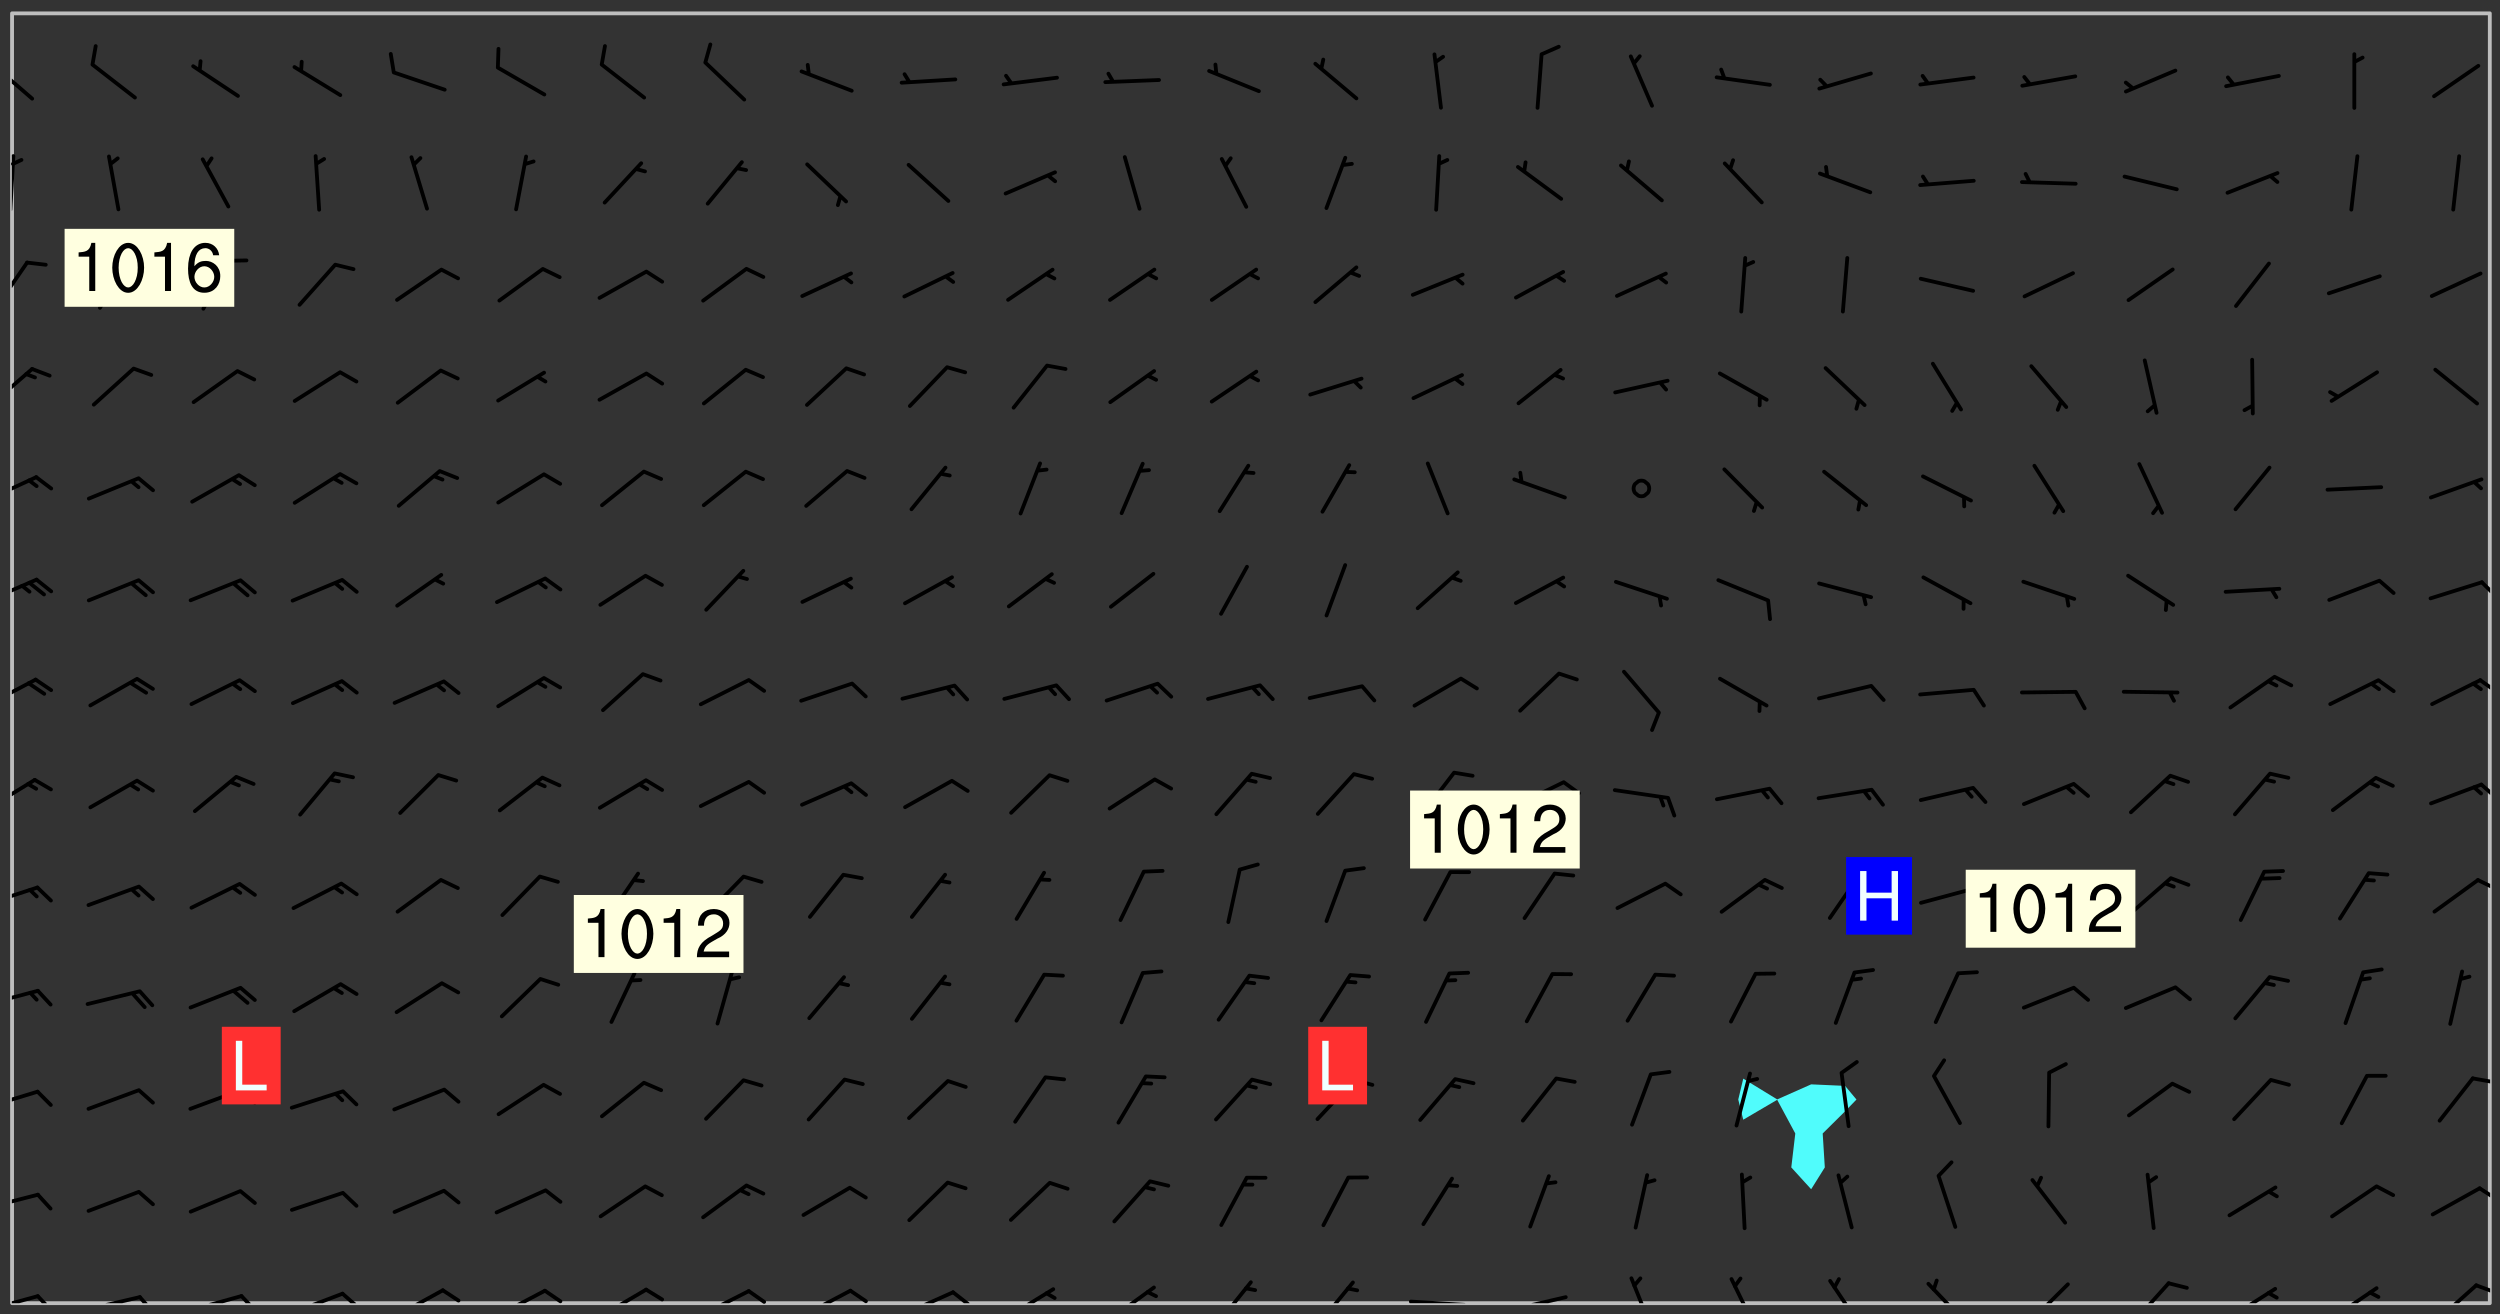 <svg xmlns="http://www.w3.org/2000/svg" role="img" xmlns:xlink="http://www.w3.org/1999/xlink" viewBox="142.45 309.95 326.84 171.84"><rect x="142.45" y="309.95" width="326.84" height="171.84" fill="#333333" stroke="none"/><defs><clipPath id="a"><path d="M144 311.672h1v168.656h-1zm0 0"/></clipPath><clipPath id="b"><path d="M144 311.672h324v168.656H144zm0 0"/></clipPath><clipPath id="c"><path d="M467 311.672h1v168.656h-1zm0 0"/></clipPath><clipPath id="d"><path d="M144 479h4v1.328h-4zm0 0"/></clipPath><clipPath id="e"><path d="M147 479h3v1.328h-3zm0 0"/></clipPath><clipPath id="f"><path d="M153 479h8v1.328h-8zm0 0"/></clipPath><clipPath id="g"><path d="M160 479h3v1.328h-3zm0 0"/></clipPath><clipPath id="h"><path d="M166 479h9v1.328h-9zm0 0"/></clipPath><clipPath id="i"><path d="M173 479h3v1.328h-3zm0 0"/></clipPath><clipPath id="j"><path d="M180 478h8v2.328h-8zm0 0"/></clipPath><clipPath id="k"><path d="M186 478h4v2.328h-4zm0 0"/></clipPath><clipPath id="l"><path d="M193 478h8v2.328h-8zm0 0"/></clipPath><clipPath id="m"><path d="M200 478h3v2.328h-3zm0 0"/></clipPath><clipPath id="n"><path d="M207 478h7v2.328h-7zm0 0"/></clipPath><clipPath id="o"><path d="M213 478h3v2.328h-3zm0 0"/></clipPath><clipPath id="p"><path d="M220 478h8v2.328h-8zm0 0"/></clipPath><clipPath id="q"><path d="M226 478h4v2.328h-4zm0 0"/></clipPath><clipPath id="r"><path d="M233 478h8v2.328h-8zm0 0"/></clipPath><clipPath id="s"><path d="M240 478h3v2.328h-3zm0 0"/></clipPath><clipPath id="t"><path d="M247 478h7v2.328h-7zm0 0"/></clipPath><clipPath id="u"><path d="M253 478h3v2.328h-3zm0 0"/></clipPath><clipPath id="v"><path d="M260 478h8v2.328h-8zm0 0"/></clipPath><clipPath id="w"><path d="M266 478h4v2.328h-4zm0 0"/></clipPath><clipPath id="x"><path d="M273 478h8v2.328h-8zm0 0"/></clipPath><clipPath id="y"><path d="M287 478h7v2.328h-7zm0 0"/></clipPath><clipPath id="z"><path d="M301 477h6v3.328h-6zm0 0"/></clipPath><clipPath id="A"><path d="M314 477h6v3.328h-6zm0 0"/></clipPath><clipPath id="B"><path d="M326 479h9v1.328h-9zm0 0"/></clipPath><clipPath id="C"><path d="M340 479h8v1.328h-8zm0 0"/></clipPath><clipPath id="D"><path d="M355 476h4v4.328h-4zm0 0"/></clipPath><clipPath id="E"><path d="M368 476h5v4.328h-5zm0 0"/></clipPath><clipPath id="F"><path d="M381 477h5v3.328h-5zm0 0"/></clipPath><clipPath id="G"><path d="M394 477h6v3.328h-6zm0 0"/></clipPath><clipPath id="H"><path d="M407 477h7v3.328h-7zm0 0"/></clipPath><clipPath id="I"><path d="M421 477h6v3.328h-6zm0 0"/></clipPath><clipPath id="J"><path d="M433 478h8v2.328h-8zm0 0"/></clipPath><clipPath id="K"><path d="M447 478h7v2.328h-7zm0 0"/></clipPath><clipPath id="L"><path d="M460 477h7v3.328h-7zm0 0"/></clipPath><clipPath id="M"><path d="M465 477h3v3h-3zm0 0"/></clipPath><clipPath id="N"><path d="M144 465h4v4h-4zm0 0"/></clipPath><clipPath id="O"><path d="M466 465h2v2h-2zm0 0"/></clipPath><clipPath id="P"><path d="M144 452h4v3h-4zm0 0"/></clipPath><clipPath id="Q"><path d="M465 450h3v2h-3zm0 0"/></clipPath><clipPath id="R"><path d="M144 439h4v3h-4zm0 0"/></clipPath><clipPath id="S"><path d="M144 425h4v4h-4zm0 0"/></clipPath><clipPath id="T"><path d="M466 424h2v3h-2zm0 0"/></clipPath><clipPath id="U"><path d="M144 411h4v5h-4zm0 0"/></clipPath><clipPath id="V"><path d="M466 412h2v3h-2zm0 0"/></clipPath><clipPath id="W"><path d="M144 398h4v5h-4zm0 0"/></clipPath><clipPath id="X"><path d="M466 398h2v3h-2zm0 0"/></clipPath><clipPath id="Y"><path d="M144 385h4v4h-4zm0 0"/></clipPath><clipPath id="Z"><path d="M466 385h2v4h-2zm0 0"/></clipPath><clipPath id="aa"><path d="M144 372h4v4h-4zm0 0"/></clipPath><clipPath id="ab"><path d="M144 357h3v7h-3zm0 0"/></clipPath><clipPath id="ac"><path d="M144 344h3v7h-3zm0 0"/></clipPath><clipPath id="ad"><path d="M144 330h1v8h-1zm0 0"/></clipPath><clipPath id="ae"><path d="M144 330h2v2h-2zm0 0"/></clipPath><clipPath id="af"><path d="M144 318h3v6h-3zm0 0"/></clipPath><g id="ag" clip-path="url(#clip1)"><path fill="#fff" fill-opacity="0" fill-rule="evenodd" d="M0 0h1000v1000H0zm0 0"/><path fill="#d3d3d3" fill-opacity="0" fill-rule="evenodd" d="M162.152 355.867l-.234.293.059.234.117.172.176.234.293.348.113.059.117-.172.059-.234.176-.176.465-.176h.699l.234.293.289.816.059.176.176.23.352.234.699.699.172.176.234.348.234.41.289.582.41.465.23.234.234.176.117.23.176.293.172 1.164v.234l.059.289.059.117.117.117.348.41.117.172.176.176.176.234.117.172.172.352.059.234.234.406.234-.059-.176.176-.059.93h-.582l-.234-.113-.348.113-.117.117-.059.293-.059.176-.117.172-.465.293-.059.234-.059.113v.645l.059.172v.41l.059.059v.406l.059.406.117.176.059.059.23.641-.059.293v.699l-.059.582v.234l-.059.23-.055.352v1.922l.055.117h.426l-.367.117-.023.352.891 1.168 1.742.539 1.34.359v.539l.09.809.535.715 1.52.27.891-.086.09 1.164.535.18 1.16-.18 2.055-.984 1.16-.363 1.879-.176 1.695-.18-.18.719-1.516.086-1.25.09-.805.27-1.074.809.27.719.535.898-.18.625-.266.809.266 1.078.625.898.805.18 1.25-.18-.266.723.098.504.055.293v.172l.059.293v.406l.176.117.352.117h.406l.293-.176.113-.117.059-.117.117-.23.059-.176.352-.465.23-.176.176-.059.176.059.059.176.117.988.055.469.059.172.117.234.176.059.816.059h.289l.117.234.059.406.059.352v1.105l.117.293.117.348.289.699.176.352.582.754.352.176.172.059.469.234.641.465.348.234.293.176.293.055.23.062.816.348.293.176.113.172.352.352.117.176.523.641v.289l.059.352v.348l.059.352.059.289.117.059.172.059h.176l.582.234.176.117.176.289.176.234.113.234.293.23.117.117v.41l.059.055.289.234.234.117.059.117.117.172.059.117.23.234.059.176.234.059.117.059-.117.113-.059.117v.117l-.117.293-.117.289v.582l.176.117.117.059.059.117.117.117.113.059.176.348.059.352.059.406v.176l-.059.176-.117.699v.172l.117.176.293.293h.406l.176.117.117.172.117.293v.234h-.527l-.23-.234h-.234l-.176.059-.059.699.059.348.117.176.176.41.117.23.289.469.176.055h.523l.234.059.758.641.059.293v.234l.059.059.23.348v.352l-.117.172v.293l.293.289.293.176.172.059.293.176.293.117.582.406.289.234.293.176.219.16.016.012.23.176.641.523.176.234.117.176.176.176.113.172v.641l.117.176.469.117.582.117.234.059.23.113.293.117.113.059.586.352.289.172.176.062.176.055.176.059.699.352.289.176.234.055.289.176.234.117.641.406.293.117.172.059.234.059.41.059.23.059.234.117.059.172-.41.176.469.059.059.293.113.234.176.055.234.059.176.059.406.117.641.234.117.172.059.234v.176l-.059.117-.059.406.234.234.117.059.348.117.641.23.176.117.289.117.176.176.234.465.582 1.105.176.176.348.176.176.117.352.117 1.047.523.234.059.465.113.293.059.465.176.758.582.234.234.348.465.176.176.289.234.816.699.293.176.289.289.293.176.293.289.695.641.176.176.293.234.289.234.469.289.641.582.348.234.234.293.348.348.352.465.934.992.348.406.117.176.234.059.113.117.645.176.23.113.234.059.293.176.23.117.934.699.406.406.234.176.406.176.234.117.816.348.348.234.234.117.293.289.23.117.758.352.352.172.23.059.293.117.234.059.871.176h.816l.469.23.172.059.875.699.465.117.293.059.176.059.23.059.469.059.348.059.352.059.406.059h.293l.172.059v.23l.176.176h.293l.348.059.352.059.699.117h.641l.465-.234.293-.176.172-.117.41-.172.289-.176.934-.465.469-.293.523-.293.465-.172.465-.176 1.051-.465.289-.117.41-.117.289-.117.527-.176 1.516-.699.582-.348.289-.059.293-.059.348-.117.875-.23.352-.117h.113l.234-.059.875-.234.234-.059h.812l.352-.059.816-.117.172-.059.352-.055.293-.059.23-.059.816-.176.176-.059h.348l.234-.059.465-.117.758-.172.234-.059h.348l.41-.117.289-.059 1.285-.059h.289l.41-.059.23-.059h.176l.875-.117h.406l.41-.117h.348l.352-.113.871-.059h1.75l1.047.289.41.117.289.117.352.117.289.117 1.051.172.289.059h.293l.293.059.172.059.41.059.172.059.117.059h.117l.117.059.352.059h.113l.41.066 1.922.395 1.926.395 1.52.449 1.695.719 2.145.805 1.605-.719 1.43-.805 1.16-1.078 1.25-.449 3.035-.719 1.875-.359 2.145-1.348 2.234-1.254 2.5-1.258 1.695-.449 1.785-.18 1.16-.27.625.539 1.34-.27.715-.988.984-1.344.445-.18.805-.359 1.875-.539 1.785-.449 1.25-.27 1.16-.09 1.699-.09 1.961-.27 1.25-.09h.539l.625-.09h.891l2.145-.18 2.41-.18 2.59-.09 1.695.18 1.609.09 1.43.359 1.16.719 1.875.988 1.16 1.527.266.715.629.09.355.898.535.539.535 1.527 1.074.359h.535l-.805.535.09 1.707.715 2.695.891.805.895.988.715 1.258 1.785.539 1.52-.18.355 1.344 1.609-.805.98-.539.27.27.316-.215.219-.145.801.449.449-.359h.355l.535-.27.539-.719.535-.27.625-.988 1.16.449.84.371 1.395.617 1.695-.18h1.605l1.785.09.18-1.707.535-1.344.805.27.492.848.402.406-.09.539v.359l.715.449.711-.27h1.43l.359.988.445 1.258.715 1.344 1.25.629 1.695.629.715-.18.18-.539.98-.09.449.359.086 1.258-.266.629-.535.18v.539l.715.984.266.539.984.988.801 1.078-.266.359-.09.898-.625 2.332-.355 2.066-.09 1.793-.18.719-.09.539v1.438l-.98 1.883-.359 1.707-.535.898-.805 1.168-.266.539 2.055 1.254.086.359-.355.539-.09-.18v.809l.09 1.438-.445.715-1.074.094-.266.715.535.898.805.719 1.16.809 1.34.27.445.359-.355.449-1.789-.09-1.25-.449-.715-.719-.625-.09-.176 3.59-.188 1.309h89.359V311.703h-55.27v49.082l.762.125 3.289.543 2.023 2.836v2.754l2.352.332 2.348.332h4.051l-1.379 4.16-2.023.707-2.023.703-.543.344-2.594 1.617-.188.117-2.023-2.078-.73-2.742-2.672-2.078-1.375-3.5-.066-.082-1.957-2.672 2.75-1.418v-49.082H294.422v91.414l.117.031.133.012.074.074.105.047.09.059.086.059.09.059.297.297.059.09.031.117.027.117.016.137-.031.117-.059.09-.059.086-.043.105-.047.102-.027.121v.145l.176.27.148.148.074.086.074.074.043.105.062.09.059.086.043.105.059.09.047.102.043.105.059.086.117.18.074.074.062.086.059.09.043.105.059.09.059.086.062.09.059.09.043.102.117.18.074.074.059.086.074.074.09.059.105.047h.148l.133-.016.133.016.102-.047.074-.074.047-.102-.016-.133v-.148l-.047-.105-.027-.117-.047-.102-.027-.121-.043-.102-.062-.09-.043-.102-.043-.105-.031-.117-.016-.133-.012-.137.086-.059.059-.086.121-.031.043.105.016.133v.117l.059.102.059.09.09.059.148.148.059.09.043.105-.012.102.086.059.105.047.086.059.09.059.074.074-.117.027-.105.047-.086.059-.074.074-.059.09-.062.086-.027.121-.047.102-.043.105-.031.117-.012.133-.016.133v.148l.027.117.047.105.043.102.059.09.074.074.09.059.074.074.09.059.059.09.043.105.047.102.117.031.133.016h.148l.117-.031.105.043.043.105.047.102.027.121L299.5 410l.027.117.031.121.027.117.105.043.102.047.133-.016.148.148.062.086.074.074.07.074.09.062.105.043.102.043.117.031.137.016.117-.031.074-.074.027-.117-.012-.133-.031-.121-.027-.117.043-.105h.117l.09.062.117.027h.148l.133.016h.148l.133.016.133-.016h.148l.133-.016.133-.012.137.012.117-.027.133-.016.191-.059-.059.176-.016.133-.027.121-.016.133-.059.086-.133.016-.105.047-.105.043-.117.031-.117.027-.266.031h-.148l-.133.016-.074.074.059.086.148.148.117.18.074.07.09.062.09.059.086.059.09.059.102.043.105.062.105.043.086.059.105.047.102.043.18.117.059.09-.043.102-.047.105.016.133.223.223.059.09.043.102.031.121.043.102.016.133.031.117.012.137.031.117.148.148.102.043.105.043.117.031.133.016.137.016h.117l.117-.031.09-.059.043-.105.047-.102.043-.105.031-.117.012-.133v-.148l-.012-.133-.016-.133-.031-.117-.043-.105-.047-.105-.043-.102-.043-.105-.016-.133.016-.133.027-.117.031-.117.027-.121.047-.102.09-.059.086-.062.074-.074.09-.059.223-.223.059-.086.074-.074.117-.18.059-.086v-.148l-.074-.074-.102-.047-.105-.043-.102-.043-.059-.09-.047-.105-.027-.117.09-.059.117-.031.102-.043.18-.117.148-.148.012-.133-.012-.105-.09-.059-.133.016h-.148l-.133.016-.133-.016-.121-.031-.086-.059-.074-.074-.059-.09-.062-.086-.117-.18-.059-.086.031-.121.086-.059.121-.031.059-.086v-.121l-.031-.117-.059-.09-.059-.086-.047-.105-.027-.117-.016-.133.059-.09.074-.074.09-.059.117-.18.074-.074.059-.086.148-.148.121-.031.133-.016.133.016.074.074.043.105.016.133-.031.117-.117.031-.133.012-.148.148-.043.105-.047.102-.027.121-.031.117v.148l.031.117.043.105.059.09.074.07.074.074.117.031.121.027.117-.027.133-.016h.117l.09.059.074.074.047.105.059.086.102.047.133.016.105.043.086.059-.012.105-.074.074-.18.117-.059.09-.09.059-.07.074-.074.074-.062.09-.027.117-.016.133.016.133-.016.133v.148l.016.133.027.117.031.121.074.074.09.059.086.059.09.059.117.031v.086l-.102.047-.09.059-.266.031-.117.027h-.148l-.105.043-.102.047-.059.09-.062.234-.012.133-.031.121-.016.133v.293l-.012.133.012.137.016.133.133.016.133.012.121.031.086.059.074.074.047.105.043.102.016.133v.445l-.016.133v.445l.031.266.027.117.016.133.031.117.086.211.031.266v.148l-.031.117-.027.117-.031.121-.027.117-.031.117-.031.121-.012.133-.016.133.09.059.117-.031.102.016.047.105-.031.266v.441l-.043.105-.047.105-.043.102-.043.105-.059.086-.031.121-.043.117-.031.117-.016.133.016.133.059.09.105.047.086.059.059.086-.012.137-.031.117-.043.102v.445l-.016.133v.148l-.031.117-.043.105-.027.117-.047.105-.043.102-.031.121-.027.117-.031.133-.031.117-.027.117-.043.105-.031.117-.031.121-.012.133-.016.133v.297l.027.117v.148l.047.398.027.117.059.09.121.031h.148l.133-.016.059.09v.117l-.059.09-.09.059-.102.043-.105.047-.09.059-.086.059-.137.016-.117-.031-.133-.016-.102.047-.062.086-.012.137-.016.133-.031.117-.027.117-.016.133-.031.121v.297l.016.133.031.117v.148l.012.133v.148l-.027.117-.047.102-.027.121-.031.117-.059.09-.074.074-.102.043-.105.047-.117.027-.121.031-.102-.047.059-.086.105-.047.027-.117.031-.117.027-.121.031-.117v-.148l.016-.133-.031-.117-.043-.105-.105.016-.074.074-.102.043-.09.062-.074.074-.043.102-.016.133-.031.117L304.25 426l-.031.117-.027.117-.031.121-.027.117-.031.117-.043.105-.09.059h-.09l-.117-.031-.031-.086.016-.137-.031-.117v-.148l-.012-.133v-.148l-.062-.234-.027-.121-.043-.102-.047-.105-.059-.086-.059-.09-.043-.105-.062-.086-.148-.148-.07-.074-.105-.047-.105-.043-.102-.043-.297-.297-.09-.074-.086-.059-.105-.043-.09-.062-.086-.059-.105-.043-.09-.059-.086-.062-.074-.07-.105-.047-.086-.059-.105-.043-.09-.062-.102-.043-.105-.043-.086-.059-.105-.047-.105-.043-.102-.047-.09-.059-.102-.043-.105-.043-.09-.062-.117-.027-.133-.016-.133.016H299.75l-.133.016-.117-.031-.09-.059-.074-.074-.09-.059-.102-.047h-.148l-.121-.027-.102-.043-.074-.074-.117-.18-.09-.059-.102-.043-.09-.062-.105-.043-.09-.059-.086-.059-.105-.047-.059-.086-.059-.09-.043-.105-.047-.102-.074-.074-.086-.059-.074-.074-.09-.059-.223-.223-.043-.105-.031-.266.105-.043h.145l.105.043.074.074.09.059.086.059.105.047.09.059.148.148.07.074.148.148.062.086.074.074.086.059.074.074.09.062.09.059.086.059.27.176.102.047.105.043.102.043.047-.074.059-.086.074-.074.07-.074.105.043.074.074.059.09.043.102.047.105.043.105.121.027.117-.027.074-.09.043-.105.059-.09.074-.074.105-.043.117-.027.133.012.09.059.148.148.059.09.043.105.047.102.043.105.043.102.105.047.105.043.133.016.086-.059.059-.09.074-.074.105-.043.117.027.105.047.102.043.105.043.102.047.18.117v.117l-.016.133.016.133.016.137.059.086.102.047.121.027.117.031h.148l.117-.031.059-.09.18-.117.059-.09.074-.074.059-.086.117-.18.18-.117.117.031.09.059.043.074-.016.133v.117l.09.059h.148l.133-.016.133-.012.266-.031.105-.043.117-.031.121-.027.074-.074.07-.074.062-.09-.016-.105-.047-.102-.102-.043-.105-.016-.117.027-.266.031h-.148l-.074-.074-.09-.059-.117-.031-.117-.027-.133-.016h-.148l-.133.016h-.297l-.105-.047-.148-.148-.043-.102-.059-.09.223-.223.086-.059.105-.043.117-.031.133-.016.133.016.137.016.102.043.133-.012.09-.062.102-.043.062-.09-.047-.102-.09-.059-.117-.031-.102-.043-.059-.09-.062-.09v-.117l.016-.133.105-.047.074-.07v-.121l-.09-.059-.031-.117.09-.059.074-.074.043-.105.059-.09.047-.102.016-.133v-.148l-.047-.105-.043-.102-.09-.059-.133-.016-.102-.043-.137-.016-.117-.031h-.445l-.133-.016-.133-.012-.133-.016-.117-.031h-.148l-.133-.016-.133-.012-.266-.031-.121-.043-.086-.059-.074-.074v-.148l.012-.133.105-.047.102-.043.133-.016h.152l.133-.016h.293l.121.031.102.043.09.059.234.062.121-.047.09-.059.102-.043.133-.016.105.043.102.047.133.012.121-.027h.145l.121-.031.117-.027.105-.047.074-.074.086-.059.148-.148.059-.086.047-.105.027-.117.016-.105-.102-.043-.09-.059-.117-.031-.105-.043-.09-.062-.074-.086-.074-.074-.102-.043-.105-.047-.102-.043-.059-.09-.047-.102-.086-.211-.062-.086-.059-.09-.074-.074-.086-.059h-.27l-.117.031-.09.059-.102.043-.133.016-.105-.016-.027-.117-.062-.09-.117-.031-.102-.043-.148-.148-.031-.117-.016-.105.074-.074.18-.117.117-.027.117-.031.137.016.102.043.105.043.102.047.105.043.117.031.133.016.117.027.133.016.105-.016.09-.059-.074-.074-.105-.043-.074-.074-.074-.09-.148-.148-.086-.059-.09-.059-.074-.074-.09-.059-.102-.047-.121-.027-.102-.047-.105-.043-.117-.031-.102-.043-.121-.031h-.148l-.117.031-.105.043-.086.062-.18.117-.086.059-.09.059-.105.047-.086.059-.105.043-.102.043-.105.047-.074.074-.059.09-.059.086-.047.105-.059.086-.074.074-.133-.012-.117-.031h-.117l-.074.074-.09.059-.074.074-.09.059-.086.059-.105.047-.102.043-.137.016-.102-.043-.148-.148-.105-.047h-.086l-.105.047-.102.043-.121.031-.117-.031-.074-.074v-.117l.031-.121.074-.07.059-.09.074-.074.117-.031.105-.043h.293l.133-.016.137-.016.102-.043.09-.059.102-.047.09-.059.133-.012.09.059.133.012.09-.059.086-.059.105-.043.09-.059.086-.062.09-.059.148-.148.059-.086.059-.09.105-.043.133-.016.117.027.121.031.059-.059.059-.09.031-.266.027-.117.105.012.133.016.102-.043.09-.059.059-.09.074-.074.059-.09.047-.102.012-.133-.012-.133-.047-.105-.148-.148-.059-.09-.059-.086-.043-.105v-.445l.016-.133v-.148l.012-.133-.059-.059-.09.059-.102-.043-.18-.117-.086-.059-.062-.09-.059-.09-.074-.074-.086-.059-.121.031-.102.012-.105.047-.086.059-.105.043-.148.148-.09.059-.086.059-.09.062-.105.043-.133.016v-.121l.105-.043.117-.031.074-.07.043-.105v-.148l-.027-.117-.148-.148-.133-.016h-.148l-.117.031-.105.043-.102.043-.09.062-.117.027-.074-.074.012-.133-.043-.102-.043-.105-.09-.059-.117.027-.121.031-.117.031-.102.043-.121.031-.102.043-.105.043-.09.059-.102.016v-.117l.016-.133-.059-.09-.074.043-.148.148-.059.09-.074.074-.047.105-.043.102-.074.074-.059.09-.074.074-.059.086-.074.074-.09.062-.074.07-.074.074-.102.016-.133.016-.105-.043v-.121l.148-.148.043-.102.059-.09.047-.102.043-.105.059-.09.031-.117.043-.102.031-.121.027-.117.047-.105.043-.102.043-.105.074-.07.09-.062.09-.059.102-.043h.297l.266-.031.105-.043-.074-.074-.117-.031-.105-.043-.09-.059-.102-.047-.09-.059-.102-.043-.105-.043-.09-.062-.086-.059-.105-.043-.102-.043-.121-.031-.117-.031-.102-.043L297.5 410.25l-.102-.043-.09-.059-.043-.105-.016-.133.102-.043.133-.016.137.016.133-.016.102-.043.059-.09.016-.105-.09-.059-.074-.074-.102-.043-.09-.059-.148-.148-.043-.105-.016-.133v-.293l-.059-.09-.09-.059-.074-.074-.043-.105-.031-.117-.059-.09-.074-.074-.117-.027-.074-.074-.09-.059-.09-.062-.086-.059-.074-.074-.059-.086-.047-.105-.086-.059-.148-.148-.195-.059-.133.016-.102.043-.074.074-.047.102-.043.105-.059.09-.059.086-.297.297-.09.059h-.086l-.062-.086-.043-.105.031-.117.059-.09.027-.117-.012-.133-.09-.062-.105.047-.117.027-.117.031-.27.176-.102.047-.117.027-.105.047-.09.059-.102.043-.059-.086-.047-.105.016-.133.047-.105.07-.074.074-.07.059-.09v-.148l-.043-.105h-.238l-.102.047-.031.117-.027.117-.031.121-.074.043-.133.016-.074-.047-.043-.102-.043-.105-.047-.102-.043-.105-.121.031-.102.043-.133.016-.117.031-.105.043-.09.059-.102.047-.121.027-.133.016-.102-.043-.059-.09-.047-.105-.043-.102-.043-.105v-.117l.059-.09.086-.059.18-.117.102-.047.105-.043.105-.059.102-.043.09-.062.102-.043.105-.059.102-.047.09-.059.105-.043.102-.043.09-.062.102-.043.137-.016.117.031.102.043.121.031.102.043.105.047.102.043.105.043.102.047.105.043.102.043.105.047.086.059.105.043.117.031.105.043.102.047.09.059.105.043.102.043.105.047.117.027.102.047.121.027h.148l.086-.059.016-.102.059-.09-.027-.117-.074-.074-.117-.18-.074-.074-.09-.074-.18-.117-.086-.059-.105-.043-.102-.047-.27-.176-.059-.09-.074-.074-.059-.09-.043-.102-.031-.117-.016-.137v-.562l-.012-.133-.016-.133-.031-.117-.016-.133-.012-.133-.031-.121-.223-.223-.059-.086-.016-.105.031-.117.133-.016v-91.414H172.992v1.453l-.059.234-.352 1.051-.172.523-.117.348-.176.41-.117.172-.234.293-.23.059h-.352l-.117.059-.23.406v.293l.117.176.23.23.117.234.641.758.293.465.176.234.23.352.234.348.641.816.176.465.172.41.117.695.176.469.117 1.398.059.465v.875l.117 1.047v4.781l-.059.465-.352 1.281-.176.523-.113.41-.352.93L172.934 336l-.234.582-.117.176-.172.348-.176.406-.352.816-.059.293-.113.293-.117.289-.059.176-.117.875-.059.406-.059.117-.059.176-.059.172-.23.527-.117.172v.234l-.117.234-.059.172-.176.586v.289l-.059.176v.293l-.059.113-.059.527v.172l-.055.234v2.621l-.176.816-.117.176-.176.234-.117.172-.113.234-.586.934-.23.289-.293.465-.176.234-.289.352-.352.699-.113.23-.176.41-.176.23-.406.527-.816.699-.293.172-.289.234-.176.117-.176.176-.523.406-.527.176-.172.176-.234.055-.641.176h-.758m12.211 31.023l-1.074.449.359.895 1.25-.715.445-.539-.98-.09"/><path fill="#d3d3d3" fill-opacity="0" fill-rule="evenodd" d="M201.508 416.598h-.895l.449.629.98.359.805-.09.445-.988-.176.09-.715-.355-.895.355m154.621 59.07l-.059-.523v-.293l.113-.293.059-.23.469-.469h.113l.117-.113.117-.059h.176l.234-.059h.348l.234.059.117.059.23.172.059.176.117.582v.293l-.117.176-.172.289-.176.176-.527.523-.23.234-.117.059h-.176l-.117-.059-.406-.293-.176-.117-.117-.059-.059-.113-.055-.117m6.641-10.957l-.059-.172v-1.109l.059-.172.176-.059.172-.059h.176l.234-.059.117.059.059.699-.059.172-.117.176-.117.059-.234.523-.113.059h-.234l-.059-.117m9.613-14.391l-.117-.176v-.699l.293-.875.117-.172.176-.352.113-.23.117-.293.352-.758.117-.23.172-.234h.176l.117-.059h.641l.117.059.234.234.172.113.352.293.117.117.113.176v.113l.117.059.117.117v.699l-.059.176v.23l-.059.176-.348 1.051-.117.23-.117.234-.117.059-.23.234-.641.289h-.875l-.41-.117-.641-.465"/><path fill="none" stroke="#bebebe" stroke-linecap="round" stroke-linejoin="round" stroke-miterlimit="10" stroke-width=".5" d="M467.957 311.695H144.027v168.625h323.93v-168.625"/><g clip-path="url(#a)"><path fill="#fff" fill-opacity="0" fill-rule="evenodd" d="M144 475.891v4.438h.004H144V311.672h.004H144v164.219"/></g><g clip-path="url(#b)"><path fill="#fff" fill-opacity="0" fill-rule="evenodd" d="M144.004 480.328V311.672h226.352v139.293l-.652 2.734.652 2.637 4.438-2.602 2.367 4.402-.523 4.438 2.598 2.852 1.785-2.852-.277-4.438 2.93-2.902 1.484-1.535-1.484-1.785-4.438-.199-4.441 1.969-4.438-2.719V311.672h97.641v168.656H144.004"/></g><path fill="#50fcfc" fill-rule="evenodd" d="M370.355 456.336l-.652-2.637.652-2.734 4.438 2.719 4.441-1.969 4.438.199 1.484 1.785-1.484 1.535-2.93 2.902.277 4.438-1.785 2.852-2.598-2.852.523-4.438-2.367-4.402-4.438 2.602"/><g clip-path="url(#c)"><path fill="#fff" fill-opacity="0" fill-rule="evenodd" d="M467.996 480.328H468V311.672h-.004H468v168.656h-.004"/></g><g clip-path="url(#d)"><path fill="none" stroke="#000" stroke-linecap="round" stroke-linejoin="round" stroke-miterlimit="10" stroke-width=".5" d="M147.391 479.406l-6.781 1.844"/></g><g clip-path="url(#e)"><path fill="none" stroke="#000" stroke-linecap="round" stroke-linejoin="round" stroke-miterlimit="10" stroke-width=".5" d="M147.391 479.406l1.68 1.789"/></g><g clip-path="url(#f)"><path fill="none" stroke="#000" stroke-linecap="round" stroke-linejoin="round" stroke-miterlimit="10" stroke-width=".5" d="M160.738 479.531l-6.844 1.594"/></g><g clip-path="url(#g)"><path fill="none" stroke="#000" stroke-linecap="round" stroke-linejoin="round" stroke-miterlimit="10" stroke-width=".5" d="M160.738 479.531l1.613 1.852"/></g><g clip-path="url(#h)"><path fill="none" stroke="#000" stroke-linecap="round" stroke-linejoin="round" stroke-miterlimit="10" stroke-width=".5" d="M174.016 479.391l-6.77 1.879"/></g><g clip-path="url(#i)"><path fill="none" stroke="#000" stroke-linecap="round" stroke-linejoin="round" stroke-miterlimit="10" stroke-width=".5" d="M174.016 479.391l1.691 1.777"/></g><g clip-path="url(#j)"><path fill="none" stroke="#000" stroke-linecap="round" stroke-linejoin="round" stroke-miterlimit="10" stroke-width=".5" d="M187.23 479.082l-6.57 2.492"/></g><g clip-path="url(#k)"><path fill="none" stroke="#000" stroke-linecap="round" stroke-linejoin="round" stroke-miterlimit="10" stroke-width=".5" d="M187.23 479.082l1.844 1.621"/></g><g clip-path="url(#l)"><path fill="none" stroke="#000" stroke-linecap="round" stroke-linejoin="round" stroke-miterlimit="10" stroke-width=".5" d="M200.34 478.637l-6.16 3.383"/></g><g clip-path="url(#m)"><path fill="none" stroke="#000" stroke-linecap="round" stroke-linejoin="round" stroke-miterlimit="10" stroke-width=".5" d="M200.34 478.637l2.051 1.344"/></g><g clip-path="url(#n)"><path fill="none" stroke="#000" stroke-linecap="round" stroke-linejoin="round" stroke-miterlimit="10" stroke-width=".5" d="M213.688 478.695l-6.223 3.266"/></g><g clip-path="url(#o)"><path fill="none" stroke="#000" stroke-linecap="round" stroke-linejoin="round" stroke-miterlimit="10" stroke-width=".5" d="M213.688 478.695l2.027 1.383"/></g><g clip-path="url(#p)"><path fill="none" stroke="#000" stroke-linecap="round" stroke-linejoin="round" stroke-miterlimit="10" stroke-width=".5" d="M226.922 478.551l-6.062 3.555"/></g><g clip-path="url(#q)"><path fill="none" stroke="#000" stroke-linecap="round" stroke-linejoin="round" stroke-miterlimit="10" stroke-width=".5" d="M226.922 478.551l2.09 1.285"/></g><g clip-path="url(#r)"><path fill="none" stroke="#000" stroke-linecap="round" stroke-linejoin="round" stroke-miterlimit="10" stroke-width=".5" d="M240.34 478.742l-6.27 3.176"/></g><g clip-path="url(#s)"><path fill="none" stroke="#000" stroke-linecap="round" stroke-linejoin="round" stroke-miterlimit="10" stroke-width=".5" d="M240.34 478.742l2.008 1.41"/></g><g clip-path="url(#t)"><path fill="none" stroke="#000" stroke-linecap="round" stroke-linejoin="round" stroke-miterlimit="10" stroke-width=".5" d="M253.629 478.691l-6.219 3.273"/></g><g clip-path="url(#u)"><path fill="none" stroke="#000" stroke-linecap="round" stroke-linejoin="round" stroke-miterlimit="10" stroke-width=".5" d="M253.629 478.691l2.027 1.379"/></g><g clip-path="url(#v)"><path fill="none" stroke="#000" stroke-linecap="round" stroke-linejoin="round" stroke-miterlimit="10" stroke-width=".5" d="M267.047 478.898l-6.422 2.859"/></g><g clip-path="url(#w)"><path fill="none" stroke="#000" stroke-linecap="round" stroke-linejoin="round" stroke-miterlimit="10" stroke-width=".5" d="M267.047 478.898l1.934 1.512"/></g><g clip-path="url(#x)"><path fill="none" stroke="#000" stroke-linecap="round" stroke-linejoin="round" stroke-miterlimit="10" stroke-width=".5" d="M280.148 478.492l-5.992 3.672"/></g><path fill="none" stroke="#000" stroke-linecap="round" stroke-linejoin="round" stroke-miterlimit="10" stroke-width=".5" d="M279.273 479.027l1.059.621"/><g clip-path="url(#y)"><path fill="none" stroke="#000" stroke-linecap="round" stroke-linejoin="round" stroke-miterlimit="10" stroke-width=".5" d="M293.312 478.27l-5.691 4.121"/></g><path fill="none" stroke="#000" stroke-linecap="round" stroke-linejoin="round" stroke-miterlimit="10" stroke-width=".5" d="M292.484 478.867l1.102.539"/><g clip-path="url(#z)"><path fill="none" stroke="#000" stroke-linecap="round" stroke-linejoin="round" stroke-miterlimit="10" stroke-width=".5" d="M305.98 477.586l-4.398 5.484"/></g><path fill="none" stroke="#000" stroke-linecap="round" stroke-linejoin="round" stroke-miterlimit="10" stroke-width=".5" d="M305.34 478.387l1.203.227"/><g clip-path="url(#A)"><path fill="none" stroke="#000" stroke-linecap="round" stroke-linejoin="round" stroke-miterlimit="10" stroke-width=".5" d="M319.324 477.613l-4.457 5.43"/></g><path fill="none" stroke="#000" stroke-linecap="round" stroke-linejoin="round" stroke-miterlimit="10" stroke-width=".5" d="M318.676 478.402l1.203.242"/><g clip-path="url(#B)"><path fill="none" stroke="#000" stroke-linecap="round" stroke-linejoin="round" stroke-miterlimit="10" stroke-width=".5" d="M333.918 480.543l-7.016-.43"/></g><g clip-path="url(#C)"><path fill="none" stroke="#000" stroke-linecap="round" stroke-linejoin="round" stroke-miterlimit="10" stroke-width=".5" d="M340.305 481.121l6.844-1.586"/></g><g clip-path="url(#D)"><path fill="none" stroke="#000" stroke-linecap="round" stroke-linejoin="round" stroke-miterlimit="10" stroke-width=".5" d="M355.734 477.066l2.613 6.523"/></g><path fill="none" stroke="#000" stroke-linecap="round" stroke-linejoin="round" stroke-miterlimit="10" stroke-width=".5" d="M356.117 478.016l.789-.938"/><g clip-path="url(#E)"><path fill="none" stroke="#000" stroke-linecap="round" stroke-linejoin="round" stroke-miterlimit="10" stroke-width=".5" d="M368.82 477.168l3.07 6.32"/></g><path fill="none" stroke="#000" stroke-linecap="round" stroke-linejoin="round" stroke-miterlimit="10" stroke-width=".5" d="M369.27 478.086l.723-.988"/><g clip-path="url(#F)"><path fill="none" stroke="#000" stroke-linecap="round" stroke-linejoin="round" stroke-miterlimit="10" stroke-width=".5" d="M381.715 477.41L385.625 483.25"/></g><path fill="none" stroke="#000" stroke-linecap="round" stroke-linejoin="round" stroke-miterlimit="10" stroke-width=".5" d="M382.285 478.258l.578-1.082"/><g clip-path="url(#G)"><path fill="none" stroke="#000" stroke-linecap="round" stroke-linejoin="round" stroke-miterlimit="10" stroke-width=".5" d="M394.559 477.789l4.855 5.078"/></g><path fill="none" stroke="#000" stroke-linecap="round" stroke-linejoin="round" stroke-miterlimit="10" stroke-width=".5" d="M395.266 478.527l.383-1.164"/><g clip-path="url(#H)"><path fill="none" stroke="#000" stroke-linecap="round" stroke-linejoin="round" stroke-miterlimit="10" stroke-width=".5" d="M412.797 477.855l-4.992 4.945"/></g><g clip-path="url(#I)"><path fill="none" stroke="#000" stroke-linecap="round" stroke-linejoin="round" stroke-miterlimit="10" stroke-width=".5" d="M425.969 477.719l-4.703 5.219"/></g><path fill="none" stroke="#000" stroke-linecap="round" stroke-linejoin="round" stroke-miterlimit="10" stroke-width=".5" d="M425.969 477.719l2.383.598"/><g clip-path="url(#J)"><path fill="none" stroke="#000" stroke-linecap="round" stroke-linejoin="round" stroke-miterlimit="10" stroke-width=".5" d="M439.898 478.449l-5.934 3.762"/></g><path fill="none" stroke="#000" stroke-linecap="round" stroke-linejoin="round" stroke-miterlimit="10" stroke-width=".5" d="M439.035 478.996l1.066.605"/><g clip-path="url(#K)"><path fill="none" stroke="#000" stroke-linecap="round" stroke-linejoin="round" stroke-miterlimit="10" stroke-width=".5" d="M453.156 478.359l-5.82 3.938"/></g><path fill="none" stroke="#000" stroke-linecap="round" stroke-linejoin="round" stroke-miterlimit="10" stroke-width=".5" d="M452.309 478.934l1.086.574"/><g clip-path="url(#L)"><path fill="none" stroke="#000" stroke-linecap="round" stroke-linejoin="round" stroke-miterlimit="10" stroke-width=".5" d="M466.184 477.988l-5.242 4.68"/></g><g clip-path="url(#M)"><path fill="none" stroke="#000" stroke-linecap="round" stroke-linejoin="round" stroke-miterlimit="10" stroke-width=".5" d="M466.184 477.988l2.301.852"/></g><g clip-path="url(#N)"><path fill="none" stroke="#000" stroke-linecap="round" stroke-linejoin="round" stroke-miterlimit="10" stroke-width=".5" d="M147.402 466.141l-6.805 1.746"/></g><path fill="none" stroke="#000" stroke-linecap="round" stroke-linejoin="round" stroke-miterlimit="10" stroke-width=".5" d="M147.402 466.141l1.656 1.812m11.543-2.184l-6.574 2.488m6.574-2.488l1.844 1.621m11.43-1.723l-6.492 2.691m6.492-2.691l1.895 1.559m11.508-1.324l-6.664 2.223m6.664-2.223l1.777 1.691m11.434-1.969l-6.457 2.777m6.457-2.777l1.914 1.535m11.379-1.59l-6.41 2.887m6.41-2.887l1.938 1.504m11.09-2.02l-5.836 3.918m5.836-3.918l2.164 1.156m11.066-1.277l-5.668 4.16m5.668-4.16L242.25 466m-3.035-.461l1.105.535m13.23-.844l-6.059 3.566m6.059-3.566l2.09 1.285m10.707-1.957l-5.023 4.91m5.023-4.91l2.34.742m11.008-.711l-5.086 4.848m5.086-4.848l2.328.773m10.777-.973l-4.672 5.246m4.672-5.246l2.387.578m-3.066.184l1.195.293m12.129-1.527l-3.328 6.191m3.328-6.191l2.453.012m-2.938.891l1.227.004m12.535-.926l-3.254 6.23m3.254-6.23l2.453-.016m11.105.156l-3.742 5.949m3.199-5.082l1.223.09m11.984-1.277l-2.441 6.59m2.086-5.629l1.219-.164m11.988-.934l-1.512 6.863m1.289-5.863l1.184-.332m11.418-.746l.359 7.02m-.305-5.996l1.051-.633m11.523-.285l1.734 6.809m-1.484-5.816l.91-.828m11.926-.098l2.191 6.676m-2.191-6.676l1.695-1.77m10.578 2.32l4.277 5.574m-3.656-4.762l.508-1.117m13.926-.398l.797 6.98m-.684-5.965l1.012-.695m15.594 1.348l-6.012 3.645m5.137-3.113l1.055.629m13.039-1.305l-5.82 3.934m5.82-3.934l2.168 1.148m11.309-.891l-6.141 3.418"/><g clip-path="url(#O)"><path fill="none" stroke="#000" stroke-linecap="round" stroke-linejoin="round" stroke-miterlimit="10" stroke-width=".5" d="M466.633 465.305l2.059 1.336"/></g><g clip-path="url(#P)"><path fill="none" stroke="#000" stroke-linecap="round" stroke-linejoin="round" stroke-miterlimit="10" stroke-width=".5" d="M147.359 452.672l-6.719 2.051"/></g><path fill="none" stroke="#000" stroke-linecap="round" stroke-linejoin="round" stroke-miterlimit="10" stroke-width=".5" d="M147.359 452.672l1.734 1.738m11.516-1.934l-6.59 2.441m6.59-2.441l1.832 1.633m11.484-1.633l-6.59 2.441m6.59-2.441l1.832 1.633m-2.793-1.277l.918.816m13.406-1.023l-6.691 2.145m6.691-2.145l1.762 1.711m-2.734-1.398l.879.855m13.332-1.391l-6.531 2.594m6.531-2.594l1.867 1.586m11.125-2.211l-5.887 3.84m5.887-3.84l2.148 1.188m10.969-1.461l-5.492 4.387m5.492-4.387l2.25.973m10.77-1.297l-4.902 5.035m4.902-5.035l2.355.688m10.859-.781l-4.699 5.223m4.699-5.223l2.379.594m11.129-.406l-5.086 4.848m5.086-4.848l2.328.777m10.422-1.258l-3.957 5.809m3.957-5.809l2.438.27m10.691-.387l-3.586 6.043m3.586-6.043l2.453.117m-2.973.762l1.223.059m13.176-.52l-4.711 5.211m4.711-5.211l2.379.598m-3.066.16l1.191.297M319.5 451.137l-4.809 5.121m4.809-5.121l2.367.645m-3.066.102l1.184.32m12.711-1.172l-4.57 5.336m4.57-5.336l2.395.531m-3.059.242l1.199.27m12.676-1.129l-4.363 5.508m4.363-5.508l2.414.441m9.949-.98l-2.457 6.582m2.457-6.582l2.434-.32m10.535.211l-1.766 6.801m1.512-5.809l1.191-.285m11.031-.789l.926 6.965m-.926-6.965l1.996-1.426m10.082 1.836l3.402 6.148m-3.402-6.148l1.336-2.059m13.727 1.617l-.094 7.027m.094-7.027l2.184-1.121m13.922 2.562l-5.672 4.148m5.672-4.148l2.207 1.07m10.672-1.562l-4.801 5.133m4.801-5.133l2.367.637m10.195-1.172l-3.297 6.203m3.297-6.203l2.453-.004m11.383.34l-4.336 5.531"/><g clip-path="url(#Q)"><path fill="none" stroke="#000" stroke-linecap="round" stroke-linejoin="round" stroke-miterlimit="10" stroke-width=".5" d="M465.73 450.934l2.414.43"/></g><g clip-path="url(#R)"><path fill="none" stroke="#000" stroke-linecap="round" stroke-linejoin="round" stroke-miterlimit="10" stroke-width=".5" d="M147.398 439.484l-6.797 1.797"/></g><path fill="none" stroke="#000" stroke-linecap="round" stroke-linejoin="round" stroke-miterlimit="10" stroke-width=".5" d="M147.398 439.484l1.668 1.801m-2.656-1.539l.832.898m13.484-1.098l-6.824 1.672m6.824-1.672l1.637 1.832m-2.629-1.586l1.633 1.828m12.531-2.527l-6.535 2.578m6.535-2.578l1.867 1.594m-2.816-1.219l1.863 1.594m12.168-2.449l-6.07 3.539m6.07-3.539l2.086 1.293m-2.969-.777l1.043.645m13.078-1.281l-5.918 3.785m5.918-3.785l2.141 1.203m10.738-1.758l-5.043 4.891m5.043-4.891l2.336.754m9.961-1.484l-3.008 6.352m2.57-5.426l1.227-.059M238.156 437l-1.902 6.766m1.625-5.781l1.199-.262m13.715-.02L248.25 443.062m3.883-4.578l1.195.258m12.676-1.125l-4.336 5.531m3.703-4.727l1.207.215m12.387-1.262l-3.629 6.016m3.629-6.016l2.449.133m10.438-.355l-2.77 6.461m2.77-6.461l2.445-.203m11.496.555l-4.023 5.758m4.023-5.758l2.438.297m-3.023.539l1.219.148m12.562-1.066l-3.785 5.922m3.785-5.922l2.445.195m-2.996.668l1.223.098m12.277-1.164l-3.055 6.328m3.055-6.328l2.453-.094m-2.898 1.016l1.227-.047m12.68-.801l-3.348 6.18m3.348-6.18l2.453.02m11 .059l-3.621 6.023m3.621-6.023l2.453.133m10.66-.246l-3.215 6.25m3.215-6.25l2.453-.031m10.477-.137l-2.445 6.59m2.445-6.59l2.43-.328m-2.785 1.285l1.215-.164m12.699-.691l-2.934 6.383m2.934-6.383l2.453-.141m12.66 2.031l-6.527 2.605m6.527-2.605l1.871 1.586m11.422-1.641l-6.484 2.711m6.484-2.711l1.898 1.555m10.422-2.898l-4.496 5.398m4.496-5.398l2.402.5m-3.055.285l1.199.25m11.676-1.652l-2.309 6.637m2.309-6.637l2.422-.379m-2.758 1.344l1.211-.188m12.062-.887l-1.555 6.852m1.328-5.855l1.184-.32"/><g clip-path="url(#S)"><path fill="none" stroke="#000" stroke-linecap="round" stroke-linejoin="round" stroke-miterlimit="10" stroke-width=".5" d="M147.34 425.98l-6.68 2.176"/></g><path fill="none" stroke="#000" stroke-linecap="round" stroke-linejoin="round" stroke-miterlimit="10" stroke-width=".5" d="M147.34 425.98l1.766 1.703m-2.738-1.387l.883.852m13.363-1.289l-6.598 2.418m6.598-2.418l1.828 1.637m-2.789-1.285l.914.82m13.215-1.52l-6.301 3.113m6.301-3.113l1.992 1.43m-2.91-.977l.996.715m13.211-1.215l-6.25 3.207m6.25-3.207l2.016 1.402m-2.926-.934l1.008.699m12.926-1.641l-5.668 4.152m5.668-4.152l2.211 1.062m10.723-1.504l-4.902 5.035m4.902-5.035l2.355.688m10.484-1.074l-3.953 5.809m3.375-4.965l1.223.133m13.148-.586l-4.91 5.027m4.91-5.027l2.355.691m10.691-.93l-4.371 5.504m4.371-5.504l2.41.445m10.891-.453l-4.344 5.52m3.711-4.719l1.207.219m12.367-1.277l-3.594 6.035m3.07-5.156l1.223.059m12.34-1.086l-3.047 6.332m3.047-6.332l2.453-.098m10.086-.168L303.035 430.5m1.492-6.863l2.363-.668m11.43.809l-2.449 6.586m2.449-6.586l2.434-.328m11.309.516l-3.301 6.207m3.301-6.207l2.453.004m11.176.188l-3.93 5.824m3.93-5.824l2.441.258m12.039 1.059l-6.262 3.191m6.262-3.191l2.008 1.402m11.004-1.891l-5.656 4.172m5.656-4.172l2.215 1.059m-3.039-.453l1.109.531m12.195-1.945l-3.988 5.785m3.988-5.785l2.438.281m12.277 1.699l-6.785 1.824m6.785-1.824l1.676 1.793m11.758-.957l-7.023.152m7.023-.152l1.199 2.145m11.25-4.379l-5.289 4.625m5.289-4.625l2.293.871m-3.062-.199l1.145.434m11.832-1.953l-3.074 6.316m3.074-6.316l2.453-.09m-2.898 1.008l2.449-.086m11.656-.641l-3.762 5.934m3.762-5.934l2.445.188m-2.992.676l1.223.094m13.598-.055l-5.684 4.129"/><g clip-path="url(#T)"><path fill="none" stroke="#000" stroke-linecap="round" stroke-linejoin="round" stroke-miterlimit="10" stroke-width=".5" d="M466.402 425.004l2.207 1.074"/></g><g clip-path="url(#U)"><path fill="none" stroke="#000" stroke-linecap="round" stroke-linejoin="round" stroke-miterlimit="10" stroke-width=".5" d="M146.992 411.91l-5.984 3.684"/></g><path fill="none" stroke="#000" stroke-linecap="round" stroke-linejoin="round" stroke-miterlimit="10" stroke-width=".5" d="M146.992 411.91l2.117 1.242m-2.988-.703l1.059.621m13.184-1.062L154.266 415.5m6.098-3.492l2.078 1.309m-2.965-.801l1.039.652m12.82-1.656l-5.41 4.484m5.41-4.484l2.27.93m-3.059-.277l1.137.465m12.516-1.57l-4.508 5.391m4.508-5.391l2.402.508m-3.059.277l1.203.254m13.004-.824l-4.98 4.961m4.98-4.961l2.344.723m11.266-.387l-5.566 4.289m5.566-4.289l2.234 1.016m-3.043-.391l1.117.508m13.238-.789l-6.031 3.602m6.031-3.602l2.102 1.27m-2.977-.746l1.047.633m13.266-.938l-6.277 3.16m6.277-3.16l2.004 1.418m11.395-1.238l-6.441 2.805m6.441-2.805l1.922 1.523m-2.859-1.117l.961.762m13.133-1.488l-6.125 3.445m6.125-3.445l2.066 1.32m10.695-2.055l-5.02 4.914m5.02-4.914l2.34.738m11.418-.188l-5.902 3.812m5.902-3.812l2.141 1.195m10.535-1.934l-4.625 5.289m4.625-5.289l2.391.559m-3.062.211l1.191.277m12.844-1.004l-4.723 5.203m4.723-5.203l2.379.605m10.715-.793l-4.277 5.578m4.277-5.578l2.418.406m11.914.84l-6.312 3.086m6.312-3.086l1.984 1.441m11.652.609l-6.957-1.016m6.957 1.016l.824 2.309m-1.836-2.457l.41 1.156m13.883-2.207l-6.891 1.379m6.891-1.379l1.555 1.898m-2.555-1.695l.773.949m13.566-1.016l-6.938 1.109m6.938-1.109l1.48 1.957m-2.488-1.797l.738.98m13.535-1.383l-6.84 1.594m6.84-1.594l1.617 1.848m-2.609-1.617l.805.926m13.34-1.68l-6.512 2.641m6.512-2.641l1.879 1.574m-2.828-1.191l.941.789m12.641-2.242l-5.152 4.781m5.152-4.781l2.32.805m-3.07-.109l1.16.402m12.625-1.367l-4.59 5.32m4.59-5.32l2.395.543m-3.062.23l1.195.273m13.305-.496l-5.621 4.219m5.621-4.219l2.219 1.043m-3.039-.43l1.113.523m13.5-.258l-6.582 2.461"/><g clip-path="url(#V)"><path fill="none" stroke="#000" stroke-linecap="round" stroke-linejoin="round" stroke-miterlimit="10" stroke-width=".5" d="M466.852 412.523l1.84 1.625"/></g><path fill="none" stroke="#000" stroke-linecap="round" stroke-linejoin="round" stroke-miterlimit="10" stroke-width=".5" d="M465.895 412.879l.918.812"/><g clip-path="url(#W)"><path fill="none" stroke="#000" stroke-linecap="round" stroke-linejoin="round" stroke-miterlimit="10" stroke-width=".5" d="M147.109 398.801l-6.219 3.277"/></g><path fill="none" stroke="#000" stroke-linecap="round" stroke-linejoin="round" stroke-miterlimit="10" stroke-width=".5" d="M147.109 398.801l2.027 1.375m-2.934-.898l2.031 1.379m12.133-1.957l-6.105 3.477m6.105-3.477l2.074 1.312m-2.961-.805l2.074 1.309m12.223-1.637L167.48 402m6.297-3.121l1.996 1.43m-2.91-.977l.996.715m13.289-1.051l-6.406 2.883m6.406-2.883l1.941 1.504m-2.871-1.082l.969.75m13.293-1.137l-6.441 2.812m6.441-2.812l1.922 1.523m-2.859-1.113l.961.762m13.059-1.613l-5.977 3.695m5.977-3.695l2.121 1.238m-2.988-.699l1.059.617M226.5 398.086l-5.219 4.707m5.219-4.707l2.305.836m11.539-.066l-6.273 3.168m6.273-3.168l2.004 1.414m11.504-.953l-6.66 2.246m6.66-2.246L255.633 401m11.609-1.418l-6.812 1.715m6.812-1.715l1.648 1.816m-2.641-1.566l.824.906m13.477-1.188l-6.801 1.773m6.801-1.773l1.66 1.809m-2.648-1.551l.828.902m13.41-1.375l-6.672 2.203m6.672-2.203l1.773 1.699m-2.742-1.379l.887.848m13.461-.957l-6.797 1.781m6.797-1.781l1.664 1.805m-2.652-1.547l.832.902m13.5-1.039l-6.855 1.543m6.855-1.543l1.598 1.859m11.324-2.859l-6.07 3.539m6.07-3.539l2.086 1.289m10.734-1.945l-5.078 4.855m5.078-4.855l2.332.77m10.727 4.328l-4.566-5.34m4.566 5.34l-.895 2.281m14.973-3.199l-6.09-3.508m5.203 2.996l-.043 1.227m14.617-3.285l-6.836 1.633m6.836-1.633l1.621 1.84m11.777-1.328l-7.004.609m7.004-.609l1.332 2.059m11.996-1.793l-7.027.082m7.027-.082l1.176 2.152m12.137-2.062l-7.027-.102m6.004.09l.562 1.09m13.148-3.133l-5.77 4.012m5.77-4.012L442 399.555m-3.023-.539l1.09.562m13.328-.699L447.098 402m6.297-3.121l1.996 1.43m-2.914-.977l1 .715m13.23-1.172l-6.293 3.129"/><g clip-path="url(#X)"><path fill="none" stroke="#000" stroke-linecap="round" stroke-linejoin="round" stroke-miterlimit="10" stroke-width=".5" d="M466.707 398.875l1.996 1.426"/></g><path fill="none" stroke="#000" stroke-linecap="round" stroke-linejoin="round" stroke-miterlimit="10" stroke-width=".5" d="M465.793 399.328l.996.715"/><g clip-path="url(#Y)"><path fill="none" stroke="#000" stroke-linecap="round" stroke-linejoin="round" stroke-miterlimit="10" stroke-width=".5" d="M147.227 385.73l-6.453 2.785"/></g><path fill="none" stroke="#000" stroke-linecap="round" stroke-linejoin="round" stroke-miterlimit="10" stroke-width=".5" d="M147.227 385.73l1.914 1.531m-2.852-1.125l1.914 1.531m-2.855-1.125l.957.766m14.27-1.5l-6.516 2.633m6.516-2.633l1.879 1.574m-2.828-1.191l1.879 1.574m12.387-1.949l-6.523 2.613m6.523-2.613l1.875 1.582m-2.824-1.203l1.875 1.586m12.371-2.012l-6.484 2.707m6.484-2.707l1.898 1.555m-2.844-1.16l.949.777m12.949-1.832l-5.762 4.027m4.922-3.441l1.094.559m13.336-.676l-6.312 3.09m6.312-3.09l1.988 1.441m-2.906-.992l.992.723m13.039-1.527l-5.906 3.801m5.906-3.801l2.141 1.195m10.645-1.84l-4.848 5.09m4.141-4.348l1.184.328m13.582-.047l-6.336 3.043m5.414-2.602l.988.73m13.156-1.352l-6.148 3.402m5.254-2.91l1.027.672m12.918-1.57l-5.621 4.215m4.805-3.602l1.109.52m12.988-1.176l-5.555 4.301m17.789-5.227l-3.391 6.152m16.23-6.371l-2.441 6.59m17.156-5.637l-5.238 4.684m4.473-4.004l1.152.426m13.402-.426l-6.188 3.328m5.289-2.844l1.02.68m13.438 1.602l-6.672-2.207m5.699 1.887l.207 1.207m13.996-.664l-6.508-2.652m6.508 2.652l.25 2.441m13.211-2.871l-6.797-1.793m5.809 1.531l.277 1.195m13.707-.141l-6.16-3.379m5.266 2.887l-.016 1.227m14.473-1.301L406.973 386m5.688 1.918l.199 1.211m13.707-.098l-5.898-3.816m5.039 3.262l-.105 1.223m14.84-2.773l-7.02.395m5.996-.336l.637 1.047m13.473-2.164l-6.562 2.512m6.562-2.512l1.852 1.609m11.535-1.402l-6.707 2.102"/><g clip-path="url(#Z)"><path fill="none" stroke="#000" stroke-linecap="round" stroke-linejoin="round" stroke-miterlimit="10" stroke-width=".5" d="M466.914 386.074l1.746 1.723"/></g><g clip-path="url(#aa)"><path fill="none" stroke="#000" stroke-linecap="round" stroke-linejoin="round" stroke-miterlimit="10" stroke-width=".5" d="M147.188 372.332l-6.375 2.949"/></g><path fill="none" stroke="#000" stroke-linecap="round" stroke-linejoin="round" stroke-miterlimit="10" stroke-width=".5" d="M147.188 372.332l1.957 1.484m-2.883-1.055l.977.742m13.328-1.027l-6.504 2.66m6.504-2.66l1.887 1.57m-2.832-1.184l.941.785m13.121-1.578l-6.109 3.473m6.109-3.473l2.074 1.316m-2.961-.809l1.035.656m13.082-1.305l-5.938 3.758m5.938-3.758l2.133 1.211m-2.996-.664l1.066.605m12.824-1.543l-5.363 4.539m5.363-4.539l2.281.91m-3.062-.25l1.141.453m13.266-.691l-5.98 3.691m5.98-3.691l2.117 1.242m10.945-1.598l-5.477 4.402m5.477-4.402l2.254.969m11.07-.957L234.457 376m5.496-4.383l2.25.977m10.992-1.066l-5.348 4.562m5.348-4.562l2.281.902m10.582-1.344l-4.445 5.441m3.797-4.648l1.203.238m11.812-1.582l-2.551 6.547m2.18-5.594l1.219-.145m12.57-.766l-2.758 6.461m2.359-5.523l1.219-.102m12.988-.578l-3.746 5.945m3.203-5.082l1.223.09m12.516-1.027l-3.504 6.09m2.996-5.203l1.227.043m9.543-1.148l2.602 6.527m8.707-4.445l6.617 2.367m-5.656-2.023l-.176-1.215m16.859 2.055l-.02-.199-.059-.191-.094-.176-.457-.379-.191-.059-.199-.02-.203.02-.191.059-.457.379-.094.176-.059.191-.02.199.02.199.059.191.094.176.457.379.191.059.203.02.199-.02.191-.059.457-.379.094-.176.059-.191.02-.199m14.766 2.496l-4.945-4.992m4.227 4.266l-.363 1.172m14.676-.754l-5.5-4.375m4.699 3.738l-.223 1.207m14.727-1.18l-6.277-3.156m5.363 2.695l.031 1.227m12.945.621l-3.773-5.93m3.227 5.066l-.605 1.066m14.07.016l-2.977-6.367m2.543 5.441l-.738.98m10.777-.516l4.441-5.445m14.605 2.559l-7.02.328m20.129-1.352l-6.613 2.371m5.652-2.023l.906.824"/><g clip-path="url(#ab)"><path fill="none" stroke="#000" stroke-linecap="round" stroke-linejoin="round" stroke-miterlimit="10" stroke-width=".5" d="M146.648 358.188l-5.297 4.613"/></g><path fill="none" stroke="#000" stroke-linecap="round" stroke-linejoin="round" stroke-miterlimit="10" stroke-width=".5" d="M146.648 358.188l2.293.875m-3.062-.203l1.145.438m12.895-1.16l-5.207 4.715m5.207-4.715l2.309.832m11.27-.508l-5.734 4.062m5.734-4.062l2.191 1.102m11.227-.949l-5.938 3.758m5.938-3.758l2.133 1.215m11.023-1.441l-5.621 4.215m5.621-4.215l2.223 1.043m11.285-.762l-6.004 3.648m5.129-3.117l1.055.629m13.199-1.051l-6.133 3.434m6.133-3.434l2.062 1.324m10.922-1.812l-5.473 4.406m5.473-4.406l2.258.965m10.895-1.152l-5.148 4.785m5.148-4.785l2.32.801m10.855-.945l-4.867 5.07m4.867-5.07l2.359.668m10.707-.883l-4.371 5.504m4.371-5.504l2.414.445m11.582.273l-5.73 4.066m4.895-3.477l1.098.551m13.102-1.07l-5.828 3.922m4.98-3.352l1.082.578m13.52-.23l-6.707 2.086m5.73-1.781l.875.863m13.238-1.633L327.238 362m5.422-2.578l.984.734m12.836-1.844l-5.508 4.363m4.707-3.73l1.121.492m13.668.289l-6.855 1.531m5.859-1.309l.797.934m13.148 1.332l-6.125-3.441m5.234 2.941l-.027 1.227m13.719-.031l-5.098-4.836m4.355 4.133l-.328 1.184m13.68.094l-3.684-5.984m3.148 5.113l-.621 1.059m14.914-.508l-4.57-5.34m3.906 4.562l-.449 1.141m12.918.395l-1.547-6.855m1.32 5.855l-.93.801m13.738.285l-.082-7.027m.07 6.004l-1.074.59m11.387-1.211l5.945-3.742m-5.082 3.199l-1.062-.609m13.758-2.93l5.461 4.422"/><g clip-path="url(#ac)"><path fill="none" stroke="#000" stroke-linecap="round" stroke-linejoin="round" stroke-miterlimit="10" stroke-width=".5" d="M145.992 344.281l-3.984 5.793"/></g><path fill="none" stroke="#000" stroke-linecap="round" stroke-linejoin="round" stroke-miterlimit="10" stroke-width=".5" d="M145.992 344.281l2.438.281m10.684-.402l-3.598 6.035m3.074-5.156l1.227.059m12.402-1.055l-3.18 6.27m3.18-6.27l2.453-.047m11.609.559l-4.672 5.246m4.672-5.246l2.383.582m11.5.062l-5.809 3.957m5.809-3.957l2.172 1.141m11.082-1.227l-5.684 4.133m5.684-4.133l2.203 1.074m11.332-.73l-6.125 3.441m6.125-3.441l2.066 1.324m11.016-1.684l-5.66 4.16m5.66-4.16l2.211 1.062m11.461-.461l-6.375 2.957m5.449-2.527l.977.742m13.238-1.23l-6.32 3.074m5.398-2.625l.992.723m12.992-1.605l-5.816 3.941m4.969-3.367l1.086.574m13.07-1.16l-5.801 3.965m4.957-3.387l1.086.57m13.07-1.148l-5.801 3.965m4.957-3.387l1.09.57m12.852-1.438l-5.363 4.543m4.582-3.879l1.141.453m13.531-.164l-6.516 2.637m5.566-2.254l.941.789M346.812 345.5l-6.172 3.355m5.273-2.867l1.023.676m13.301-.945l-6.395 2.918m5.465-2.492l.973.746m10.336-3.215l-.52 7.008m.441-5.988l1.125-.496m12.297-.523l-.578 7.004m17.027-2.711l-6.848-1.582m13.57 2.309l6.336-3.035m7.258 3.52l5.777-4.004m8.273 4.777l4.309-5.551m7.828 3.891l6.664-2.23m13.172-.359l-6.375 2.949"/><g clip-path="url(#ad)"><path fill="none" stroke="#000" stroke-linecap="round" stroke-linejoin="round" stroke-miterlimit="10" stroke-width=".5" d="M144.195 330.355l-.391 7.016"/></g><g clip-path="url(#ae)"><path fill="none" stroke="#000" stroke-linecap="round" stroke-linejoin="round" stroke-miterlimit="10" stroke-width=".5" d="M144.141 331.375l1.113-.516"/></g><path fill="none" stroke="#000" stroke-linecap="round" stroke-linejoin="round" stroke-miterlimit="10" stroke-width=".5" d="M156.695 330.406l1.238 6.914m-1.059-5.91l.965-.758m11.109.125l3.359 6.172m-2.871-5.273l.676-1.023m13.602-.297l.461 7.012m-.395-5.988l1.043-.648m11.418-.23l2.035 6.727m-1.738-5.746l.871-.867m13.82-.203l-1.309 6.906m1.117-5.902l1.172-.363m14.07.238L221.5 336.438m4.086-4.398l1.188.316m12.664-1.203l-4.465 5.422m3.816-4.633l1.203.242m13.07 4.105l-5.086-4.852m4.348 4.145l-.332 1.18m14.445-.539l-5.203-4.719m19.145.973l-6.457 2.773m5.52-2.371l.953.77m9.105-3.164l1.93 6.758m10.75-6.508l3.203 6.254m-2.738-5.344l.703-1.004m14.98-.066l-2.465 6.578m2.105-5.621l1.219-.16m11.426-1.016l-.406 7.016m.348-5.996l1.113-.512m9.23.914l5.656 4.168m-4.836-3.559l.18-1.215m12.469.41l5.348 4.562m-4.57-3.898l.266-1.199m12.527.27l4.84 5.094m-4.137-4.352l.387-1.164m11.352 1.742l6.586 2.453m-5.629-2.098l-.16-1.215m12.309 2.367l7.004-.562m-5.984.48l-.66-1.035m12.945.727l7.023.215m-6-.184l-.543-1.098m19.762 2.008l-6.828-1.664m19.996-.457l-6.535 2.578m5.586-2.203l.934.793m9.664 3.613l.797-6.984m12.527 6.984l.777-6.984"/><g clip-path="url(#af)"><path fill="none" stroke="#000" stroke-linecap="round" stroke-linejoin="round" stroke-miterlimit="10" stroke-width=".5" d="M141.344 318.25l5.312 4.598"/></g><path fill="none" stroke="#000" stroke-linecap="round" stroke-linejoin="round" stroke-miterlimit="10" stroke-width=".5" d="M154.539 318.395l5.551 4.309m-5.551-4.309l.422-2.418m12.742 2.629l5.855 3.883m-5.004-3.316l.117-1.223m12.277.766l5.992 3.668m-5.121-3.133l.074-1.227m12.039 1.398l6.656 2.254m-6.656-2.254L193.535 317m14 1.789l6.082 3.516m-6.082-3.516l.086-2.453m13.496 2.055l5.547 4.316m-5.547-4.316l.422-2.418m13.121 2.152l5.09 4.844m-5.09-4.844l.66-2.363m11.922 3.523l6.559 2.527m-5.605-2.16l-.148-1.219m12.281 2.328l7.016-.43m-5.996.367l-.641-1.047m12.957 1.332l6.973-.875m-5.957.75l-.707-1.004m12.98.832l7.023-.277m-6 .234l-.617-1.059m13.164-.359l6.512 2.641m-5.562-2.258l-.125-1.219m13.062-.105l5.371 4.527m-4.59-3.871l.258-1.199m14.535-.684l.852 6.977m-.727-5.961l1.004-.703m12.879-.328l-.531 7.008m.531-7.008l2.246-.984m9.414 1.262l2.777 6.457m-2.375-5.52l.77-.957m10.055 2.758l6.957.98m-5.945-.84l-.422-1.152m12.832 2.488l6.742-1.977m-5.762 1.691l-.859-.879m13.082.633l6.965-.91m-5.953.777l-.711-1m13.035 1.289l6.922-1.227m-5.914 1.051l-.754-.969m13.289 1.902l6.469-2.738m-5.527 2.34l-.953-.773m13.113.473l6.895-1.34m-5.895 1.145l-.77-.953m16.531-3.035v7.027m0-6.004l1.082-.578m15.129 1.078l-5.793 3.977"/><path fill="#ff3030" fill-rule="evenodd" d="M171.453 454.332h7.691V444.188h-7.691v10.145"/><path fill="azure" fill-rule="evenodd" d="M173.285 446.02h.836v5.738h3.191V452.5h-4.027v-6.48"/><path fill="#ff3030" fill-rule="evenodd" d="M313.48 454.332h7.691V444.188h-7.691v10.145"/><path fill="azure" fill-rule="evenodd" d="M315.312 446.02h.836v5.738h3.191V452.5h-4.027v-6.48"/><path fill="#00f" fill-rule="evenodd" d="M383.801 432.141h8.617v-10.145h-8.617v10.145"/><path fill="azure" fill-rule="evenodd" d="M385.633 423.828h.832v2.824h3.289v-2.824h.832v6.48h-.832v-2.918h-3.289v2.918h-.832v-6.48"/><path fill="#ffffe0" fill-rule="evenodd" d="M399.441 433.848h22.18v-10.191h-22.18v10.191"/><path fill-rule="evenodd" d="M402.941 425.488h.508v6.293h-.785v-4.488h-1.387v-.555l.559-.066.25-.055.23-.09.203-.141.176-.211.141-.293.105-.395m4.812 0l.23.02.219.055.207.09.199.121.184.148.172.176.301.418.242.496.18.547.113.578.039.59-.039.594-.113.586-.18.551-.242.504-.301.43-.172.18-.184.152-.199.121-.207.094-.219.055-.23.02-.227-.02-.219-.055-.211-.094-.195-.121-.184-.152-.172-.18-.301-.43-.242-.504-.18-.551-.113-.586-.039-.594h.836l.027.562.082.508.125.441.164.375.191.301.207.223.223.137.227.047.227-.047.223-.137.211-.223.191-.301.164-.375.125-.441.082-.508.027-.562-.027-.559-.082-.504-.125-.434-.164-.367-.191-.293-.211-.211-.223-.133-.227-.047-.227.047-.223.133-.207.211-.191.293-.164.367-.125.434-.082.504-.027.559h-.836l.039-.59.113-.578.18-.547.242-.496.301-.418.172-.176.184-.148.195-.121.211-.09.219-.055.227-.02m5.094 0h.508v6.293h-.785v-4.488h-1.391v-.555l.562-.066.25-.055.23-.09.203-.141.176-.211.141-.293.105-.395m2.824 2.176h.785l.02-.316.059-.289.102-.25.141-.215.18-.176.223-.129.266-.078.309-.031.238.023.223.062.203.102.18.137.148.176.113.203.074.238.023.266-.023.266-.062.227-.113.191-.152.172-.203.16-.246.168-.633.387-.539.316-.438.316-.348.324-.262.336-.191.352-.125.367-.07.395-.02.418h4.211v-.738h-3.332l.086-.285.113-.238.148-.199.188-.18.23-.172.277-.176.719-.418.414-.203.344-.234.281-.25.219-.266.164-.277.113-.285.062-.285.02-.281-.039-.383-.121-.348-.191-.309-.25-.262-.301-.215-.348-.156-.379-.102-.406-.031-.434.031-.398.098-.355.168-.305.234-.25.305-.184.375-.117.445-.039.52"/><path fill="#ffffe0" fill-rule="evenodd" d="M326.797 423.496h22.18v-10.191h-22.18v10.191"/><path fill-rule="evenodd" d="M330.297 415.137h.508v6.297h-.785v-4.492h-1.391v-.555l.559-.066.254-.051.23-.09.203-.145.172-.207.145-.297.105-.395m4.812 0l.23.02.219.055.207.09.195.121.184.148.172.176.305.422.242.492.18.547.109.578.039.59-.039.594-.109.586-.18.555-.242.5-.305.43-.172.18-.184.152-.195.125-.207.09-.219.059-.23.02-.23-.02-.219-.059-.207-.09-.195-.125-.184-.152-.172-.18-.305-.43-.242-.5-.18-.555-.109-.586-.039-.594h.832l.027.566.082.504.129.441.16.375.191.301.211.223.223.137.227.047.227-.047.223-.137.211-.223.191-.301.16-.375.129-.441.078-.504.031-.566-.031-.559-.078-.5-.129-.438-.16-.363-.191-.293-.211-.215-.223-.133-.227-.043-.227.043-.223.133-.211.215-.191.293-.16.363-.129.438-.082.5-.027.559h-.832l.039-.59.109-.578.18-.547.242-.492.305-.422.172-.176.184-.148.195-.121.207-.09.219-.055.23-.02m5.09 0h.512v6.297h-.789v-4.492h-1.387v-.555l.559-.066.254-.051.227-.09.207-.145.172-.207.141-.297.105-.395m2.824 2.176h.789l.02-.316.059-.285.098-.254.141-.215.184-.176.223-.129.266-.078.305-.027.238.02.227.062.203.102.18.141.148.172.113.207.07.234.023.266-.02.27-.066.223-.109.191-.156.172-.199.164-.246.164-.637.391-.535.312-.438.316-.348.324-.266.336-.188.352-.125.371-.07.391-.02.422h4.211v-.742h-3.332l.082-.285.113-.234.148-.203.188-.18.23-.172.277-.176.719-.418.414-.203.348-.23.281-.254.219-.266.164-.277.109-.285.066-.285.02-.281-.043-.383-.121-.348-.188-.309-.25-.262-.305-.215-.344-.156-.383-.098-.406-.035-.434.031-.398.102-.355.164-.305.234-.246.305-.188.375-.117.445-.039.52"/><path fill="#ffffe0" fill-rule="evenodd" d="M217.469 437.148h22.18v-10.191h-22.18v10.191"/><path fill-rule="evenodd" d="M220.969 428.789h.508v6.297h-.785v-4.492h-1.387v-.555l.559-.062.25-.055.23-.09.203-.141.176-.211.141-.293.105-.398m4.812 0l.23.02.219.055.207.09.199.121.184.152.172.176.301.418.242.492.18.547.113.578.039.594-.039.594-.113.582-.18.555-.242.5-.301.43-.172.18-.184.152-.199.125-.207.09-.219.059-.23.02-.227-.02-.219-.059-.211-.09-.195-.125-.184-.152-.172-.18-.301-.43-.242-.5-.18-.555-.113-.582-.039-.594h.836l.027.562.082.504.125.445.164.375.191.301.207.219.223.137.227.047.227-.047.223-.137.211-.219.191-.301.164-.375.125-.445.082-.504.027-.562-.027-.562-.082-.5-.125-.438-.164-.363-.191-.293-.211-.215-.223-.129-.227-.047-.227.047-.223.129-.207.215-.191.293-.164.363-.125.438-.082.5-.027.562h-.836l.039-.594.113-.578.18-.547.242-.492.301-.418.172-.176.184-.152.195-.121.211-.09.219-.055.227-.02m5.094 0h.508v6.297h-.785v-4.492h-1.391v-.555l.562-.062.25-.055.23-.09.203-.141.176-.211.141-.293.105-.398m2.824 2.176h.785l.02-.316.059-.285.102-.254.141-.215.18-.172.223-.129.266-.082.309-.027.238.02.223.066.203.102.18.137.148.172.113.207.074.234.023.266-.023.27-.062.223-.113.191-.152.172-.203.164-.246.164-.633.391-.539.312-.438.316-.348.324-.262.336-.191.352-.125.371-.07.391-.02.422h4.211v-.742h-3.332l.086-.285.113-.234.148-.203.188-.18.23-.172.277-.176.719-.414.414-.207.344-.23.281-.25.219-.27.164-.277.113-.285.062-.285.02-.281-.039-.383-.121-.348-.191-.309-.25-.262-.301-.211-.348-.16-.379-.098-.406-.035-.434.035-.398.098-.355.168-.305.234-.25.301-.184.375-.117.445-.039.52"/><path fill="#ffffe0" fill-rule="evenodd" d="M150.895 350.059h22.18v-10.191h-22.18v10.191"/><path fill-rule="evenodd" d="M154.395 341.703h.508v6.293h-.785v-4.488h-1.391v-.559l.562-.062.25-.055.23-.09.203-.141.176-.211.141-.293.105-.395m4.812 0l.23.016.219.059.207.09.195.117.188.152.168.176.305.418.242.492.18.547.113.582.035.59-.035.594-.113.582-.18.555-.242.504-.305.426-.168.18-.188.152-.195.125-.207.094-.219.055-.23.02-.23-.02-.219-.055-.207-.094-.195-.125-.184-.152-.172-.18-.301-.426-.246-.504-.18-.555-.109-.582-.039-.594h.832l.031.562.082.508.125.441.16.375.191.301.211.219.223.141.227.043.227-.043.223-.141.211-.219.191-.301.16-.375.129-.441.082-.508.027-.562-.027-.562-.082-.5-.129-.434-.16-.367-.191-.293-.211-.215-.223-.129-.227-.047-.227.047-.223.129-.211.215-.191.293-.16.367-.125.434-.082.5-.031.562h-.832l.039-.59.109-.582.18-.547.246-.492.301-.418.172-.176.184-.152.195-.117.207-.09.219-.059.23-.016m5.094 0h.508v6.293h-.789v-4.488h-1.387v-.559l.559-.062.254-.055.23-.09.203-.141.172-.211.145-.293.105-.395m6.801 1.617h-.785l-.051-.211-.082-.188-.109-.156-.129-.133-.145-.102-.16-.074-.168-.047-.176-.016-.328.043-.285.117-.246.195-.203.27-.16.34-.117.402-.07.469-.023.527.188-.203.188-.16.184-.121.188-.09.188-.062.191-.035.402-.023.309.031.32.09.316.156.293.219.254.285.199.352.074.199.051.219.031.234.004.25-.785.047-.027-.258-.078-.254-.125-.234-.16-.207-.191-.18-.219-.137-.242-.086-.254-.031-.258.031-.238.086-.219.137-.195.18-.16.207-.121.234-.078.254-.027.258.027.258.078.254.121.234.16.207.195.18.219.137.238.09.258.027.254-.027.242-.09.219-.137.191-.18.16-.207.125-.234.078-.254.027-.258.785-.047-.031.371-.094.371-.156.359-.223.328-.289.281-.172.121-.188.102-.207.082-.223.062-.242.039-.258.012-.285-.016-.258-.047-.238-.078-.215-.102-.195-.133-.176-.156-.152-.18-.137-.203-.117-.223-.098-.242-.148-.535-.082-.594-.027-.641.039-.742.113-.664.188-.578.117-.254.137-.23.156-.207.168-.18.188-.156.203-.129.215-.102.234-.074.246-.047.262-.012.367.031.332.098.297.148.254.199.215.242.164.273.113.305.062.32"/></g></defs><use xlink:href="#ag"/></svg>